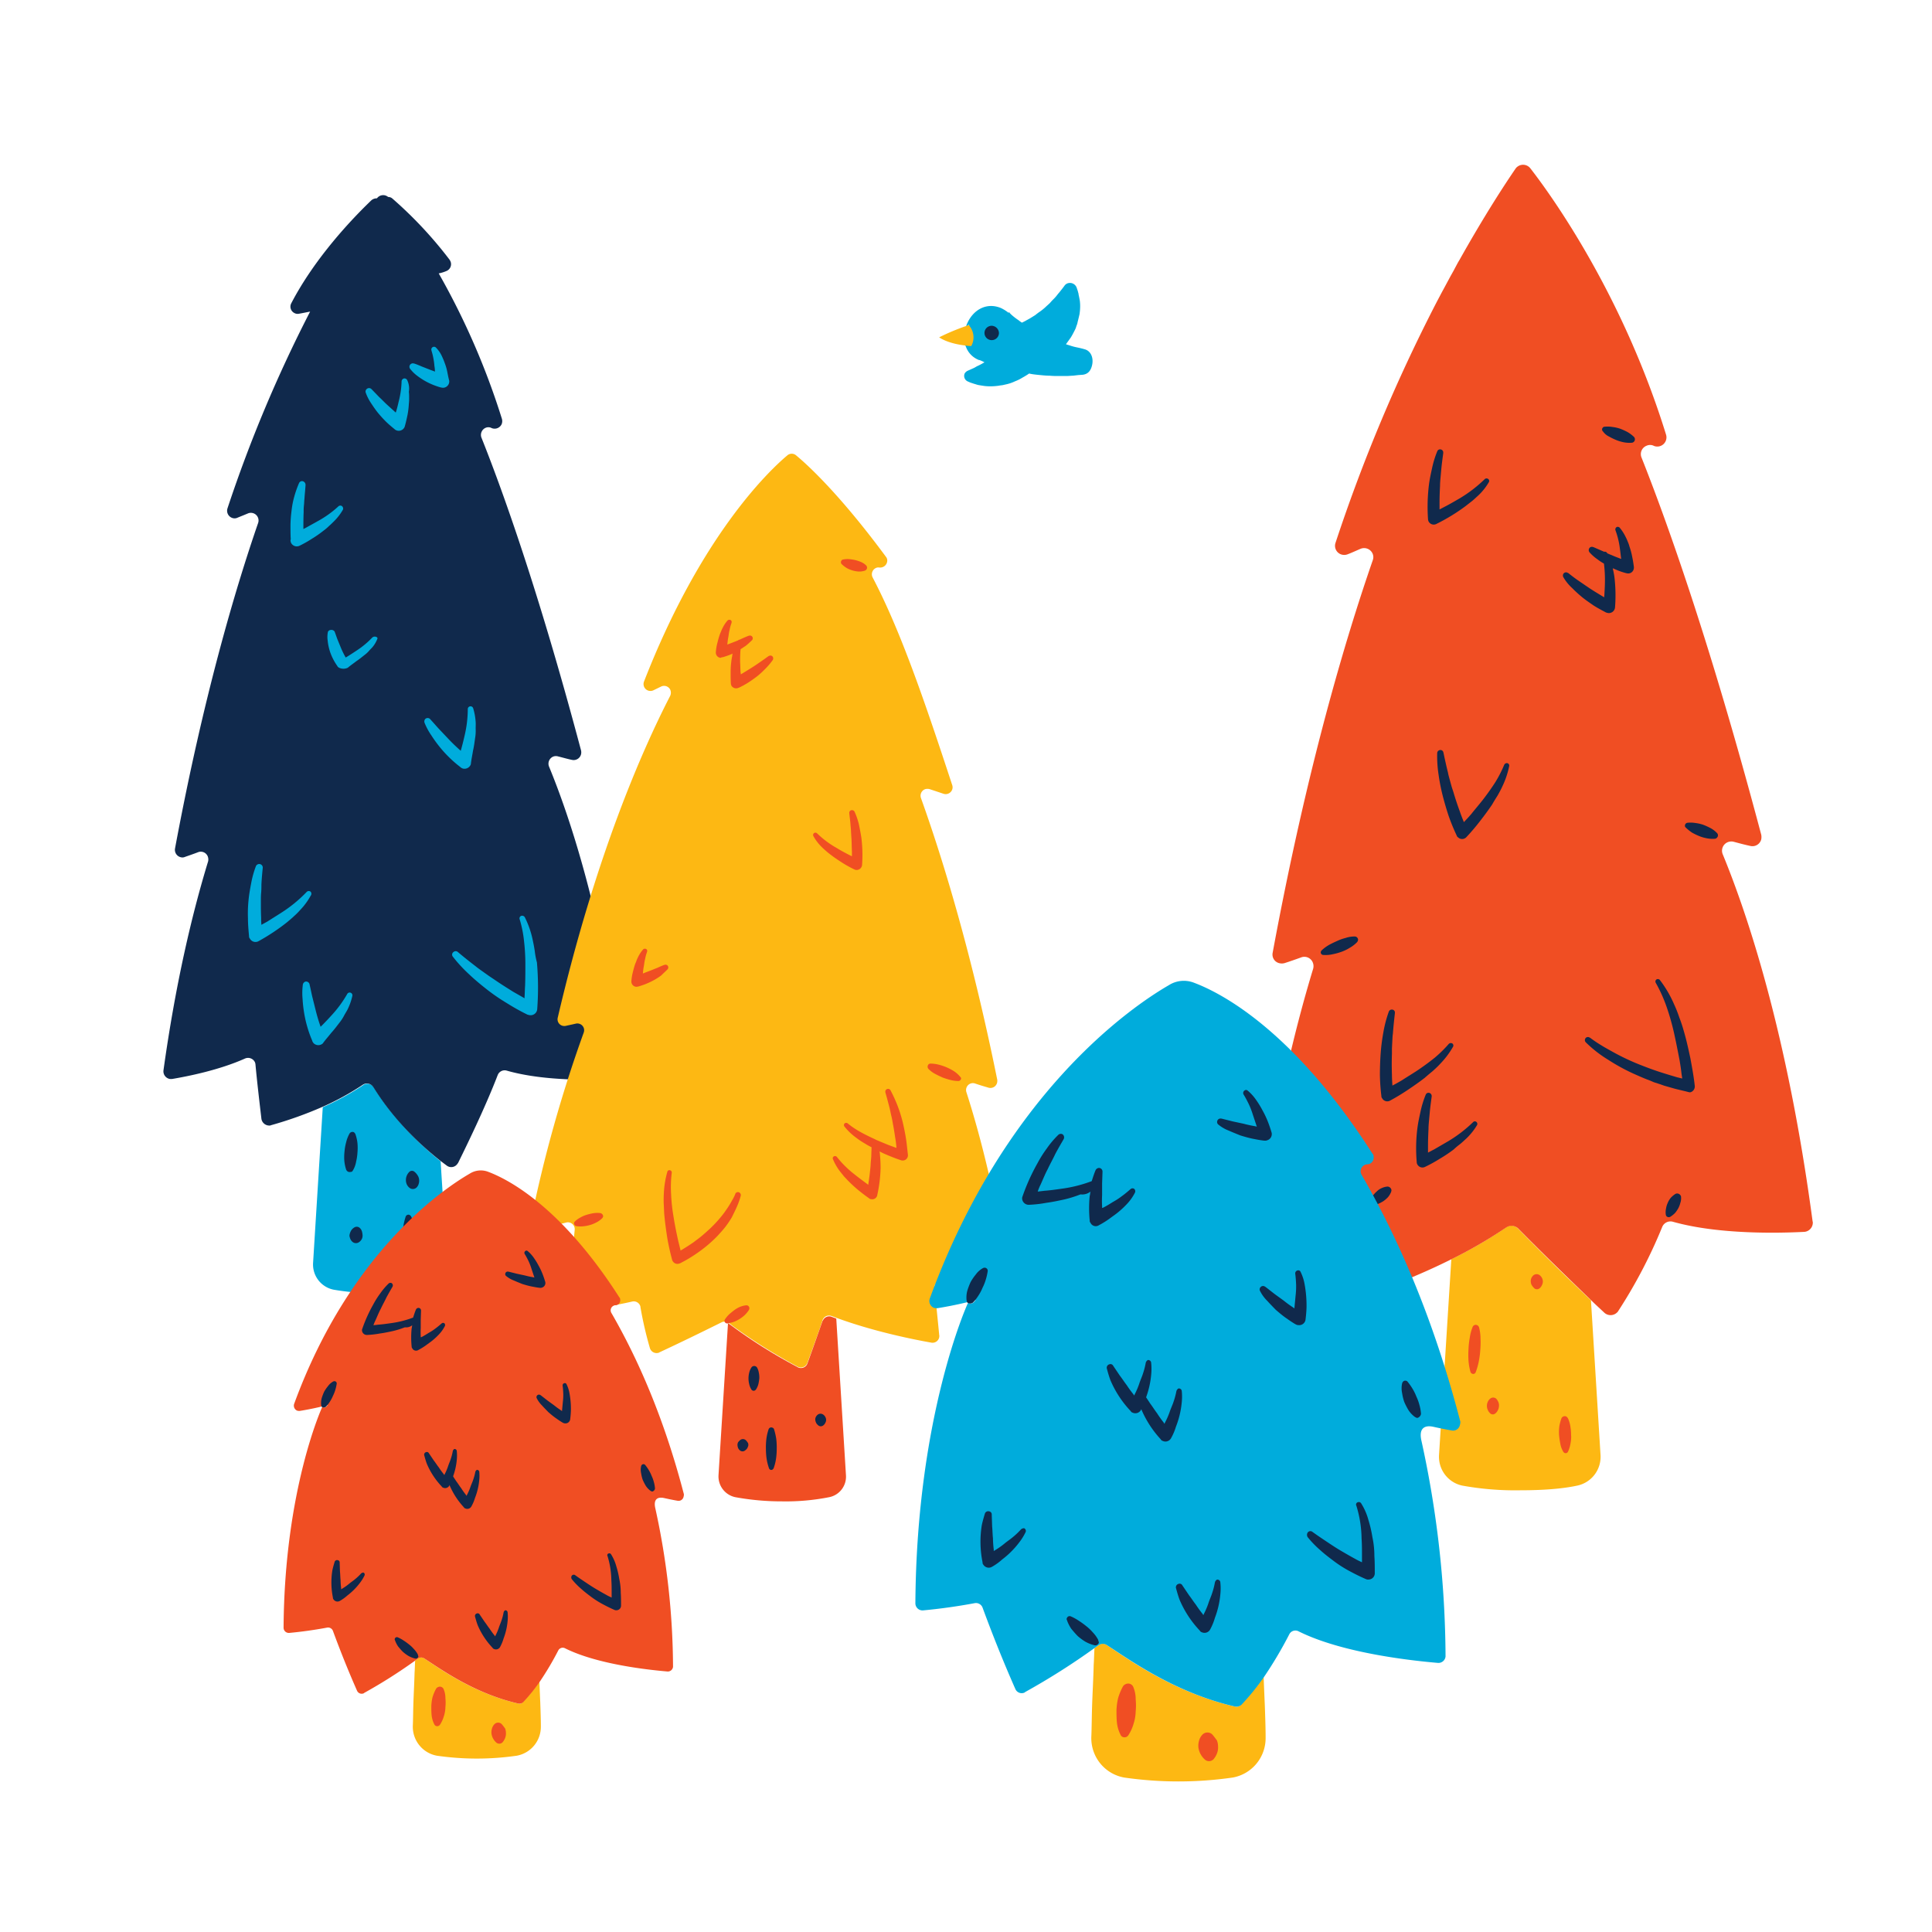 <?xml version="1.0" encoding="UTF-8"?><svg version="1.1" xmlns="http://www.w3.org/2000/svg" xmlns:xlink="http://www.w3.org/1999/xlink" viewBox="0 0 792 792" width="792" height="792" x="0px" y="0px">
                <g transform="translate(516.342 67.548) scale(1.006 1.009) rotate(0 112.763 269.306)"><g clip-path="url(#clipPath_Ybd_T2sCwJ1fVZ8yrgeo_)"><defs>
          <clipPath id="clipPath_Ybd_T2sCwJ1fVZ8yrgeo_">
            <rect x="0" y="0" width="225.457" height="538.533"/>
          </clipPath>
       </defs><title>pine_tree_3</title><g id="Layer_2Ybd_T2sCwJ1fVZ8yrgeo_" data-name="Layer 2"><g id="pine_tree_3Ybd_T2sCwJ1fVZ8yrgeo_"><path d="M138.94,524.133l-3.9-62.8c-10.6-10-20.5-19.7-29.8-29.2a3.663,3.663,0,0,0-4.8-.4,176.854,176.854,0,0,1-22.3,12.9l-5,79.5a11.95,11.95,0,0,0,9.5,12.5,120.643,120.643,0,0,0,23.4,1.9c10.9,0,18.3-.8,23.4-1.9A11.95,11.95,0,0,0,138.94,524.133Z" fill="#fdb813"/><path d="M225.34,429.133c-10.3-76.8-26.7-125-36.6-149a3.749,3.749,0,0,1,2-4.9,3.973,3.973,0,0,1,2.4-.2c2.6.7,4.9,1.3,6.8,1.7a3.7,3.7,0,0,0,4.5-2.7,5.437,5.437,0,0,0,0-1.8c-21.4-80.4-39.3-129.5-48.8-153.3a3.651,3.651,0,0,1,2.1-4.8,3.417,3.417,0,0,1,2.8,0l.2.1a3.736,3.736,0,0,0,4.9-4.6c-17.4-56.1-45.8-96-55.3-108.2a3.775,3.775,0,0,0-5.2-.7,3.044,3.044,0,0,0-.8.8c-4.2,6.1-12.5,18.7-22.8,37h0l-.3.5c-.6,1-1.1,2-1.7,3.1h0c-.6,1.2-1.4,2.5-2.2,4h0l-2.1,3.9c-1.1,2-2.2,4.1-3.1,5.8h0a670.539,670.539,0,0,0-41.2,97.8,3.7,3.7,0,0,0,2.4,4.7,3.9,3.9,0,0,0,2.6-.1c1.6-.6,3.3-1.4,5.2-2.2a3.791,3.791,0,0,1,4.9,1.9,3.61,3.61,0,0,1,.1,2.7c-11.1,31.9-27,85-40.8,159.5a3.6,3.6,0,0,0,3,4.3,4.084,4.084,0,0,0,1.9-.1c1.9-.6,4.2-1.4,6.7-2.3a3.7,3.7,0,0,1,4.8,2.2,3.944,3.944,0,0,1,.1,2.4c-7.9,25.9-16,59.9-21.8,102.6a3.712,3.712,0,0,0,3.2,4.2,4.052,4.052,0,0,0,1.1,0c7.7-1.3,23.1-4.3,35.8-10a3.783,3.783,0,0,1,4.9,1.8,2.663,2.663,0,0,1,.3,1.2c.8,8.5,1.8,17.2,2.8,26.1a3.635,3.635,0,0,0,4.1,3.2,2.92,2.92,0,0,0,.9-.2,264.3,264.3,0,0,0,25.1-10.9,189.949,189.949,0,0,0,22.3-12.9,3.915,3.915,0,0,1,4.8.4c9.3,9.4,19.3,19.1,29.8,29.2,1.7,1.7,3.5,3.3,5.3,5a3.774,3.774,0,0,0,5.3-.1,1.756,1.756,0,0,0,.4-.5,204.673,204.673,0,0,0,17.9-34.1,3.642,3.642,0,0,1,4.4-2.2c18.8,5.3,43.9,4.6,53.6,4.1a3.765,3.765,0,0,0,3.4-4A1.577,1.577,0,0,1,225.34,429.133Z" fill="#f04e23"/><path d="M68.64,143.933a2.92,2.92,0,0,0,.2.9,2.367,2.367,0,0,0,3.2,1.1,77.617,77.617,0,0,0,11.7-7.1l2.7-2.1c.9-.7,1.7-1.5,2.6-2.3a23.66,23.66,0,0,0,4.4-5.5.975.975,0,0,0-.5-1.4,1.063,1.063,0,0,0-1.2.2h0a55.15,55.15,0,0,1-10.2,7.8c-1.9,1.1-3.8,2.2-5.7,3.2-.8.4-1.7.9-2.5,1.3v-3c0-2.2.1-4.4.2-6.6,0-1.1.1-2.2.2-3.3l.3-3.3c.2-2.2.5-4.4.8-6.6v-.2a1.244,1.244,0,0,0-1.1-1.4,1.209,1.209,0,0,0-1.3.7,40,40,0,0,0-2.1,6.7c-.5,2.3-1,4.5-1.3,6.8a73.891,73.891,0,0,0-.4,14.1Z" fill="#10294c"/><path d="M81.64,397.933c.9-.7,1.7-1.5,2.6-2.3a25.946,25.946,0,0,0,4.4-5.5,1.05,1.05,0,0,0-.5-1.4.913.913,0,0,0-1.1.2h0a55.15,55.15,0,0,1-10.2,7.8l-5.7,3.3c-.8.4-1.7.9-2.5,1.3v-3c0-2.2.1-4.4.2-6.6,0-1.1.1-2.2.2-3.3l.3-3.3c.2-2.2.5-4.4.8-6.6v-.1a1.322,1.322,0,0,0-1.2-1.4,1.213,1.213,0,0,0-1.2.7,40,40,0,0,0-2.1,6.7c-.5,2.3-1,4.5-1.3,6.8a64.636,64.636,0,0,0-.3,13.9v.1a1.884,1.884,0,0,0,.2.8,2.367,2.367,0,0,0,3.2,1.1,57.589,57.589,0,0,0,6-3.3,56.453,56.453,0,0,0,5.7-3.8A27.613,27.613,0,0,1,81.64,397.933Z" fill="#10294c"/><path d="M70.54,368.233c1.1-1,2.1-1.9,3.1-3a34.7,34.7,0,0,0,5.2-6.9,1.012,1.012,0,0,0-.4-1.4,1.227,1.227,0,0,0-1.3.2h0a50.247,50.247,0,0,1-5.7,5.6c-2.1,1.7-4.3,3.3-6.5,4.8s-4.6,2.9-6.9,4.4c-1.2.7-2.4,1.4-3.6,2l-.3.2c-.1-1.5-.2-3.1-.2-4.6-.1-2.8-.1-5.5,0-8.3v-2.1l.1-2.1c.1-1.4.1-2.8.3-4.1.2-2.8.5-5.5.8-8.2v-.1a1.194,1.194,0,0,0-1.1-1.4,1.3,1.3,0,0,0-1.4.9,49.471,49.471,0,0,0-2.2,8.4,80.815,80.815,0,0,0-1.1,8.6c-.2,2.9-.3,5.8-.3,8.6a80.951,80.951,0,0,0,.6,8.6v.1a1.135,1.135,0,0,0,.3.8,2.356,2.356,0,0,0,3.2,1c2.6-1.4,4.9-2.8,7.3-4.4s4.7-3.2,6.9-4.9C68.34,370.033,69.44,369.133,70.54,368.233Z" fill="#10294c"/><path d="M96.966,256.315c.728-1.3,1.393-2.466,2-3.825a34.733,34.733,0,0,0,2.757-8.189,1.013,1.013,0,0,0-.822-1.2,1.226,1.226,0,0,0-1.17.6h0a50.238,50.238,0,0,1-3.642,7.113c-1.456,2.276-3.038,4.488-4.653,6.606s-3.449,4.2-5.158,6.353c-.918,1.043-1.836,2.085-2.785,3.033l-.222.285c-.568-1.392-1.168-2.879-1.641-4.3-.979-2.625-1.831-5.187-2.62-7.876l-.662-1.992-.568-2.025c-.347-1.36-.789-2.688-1.01-3.985-.693-2.72-1.261-5.376-1.828-8.033l-.032-.095a1.194,1.194,0,0,0-1.486-.981,1.3,1.3,0,0,0-1.044,1.3,49.477,49.477,0,0,0,.563,8.665,80.905,80.905,0,0,0,1.671,8.507c.725,2.815,1.546,5.6,2.429,8.255a80.834,80.834,0,0,0,3.284,7.971l.031.095a1.141,1.141,0,0,0,.537.665,2.358,2.358,0,0,0,3.353-.061c2.025-2.149,3.765-4.2,5.538-6.479s3.45-4.52,5-6.827C95.447,258.717,96.206,257.516,96.966,256.315Z" fill="#10294c"/><path d="M127.44,172.033a51.36,51.36,0,0,0,4.2,3.8c1.5,1.2,3,2.2,4.6,3.3,1.6,1,3.3,1.9,5,2.8h.1a2.92,2.92,0,0,0,.9.2,2.506,2.506,0,0,0,2.6-2.2h0a62.852,62.852,0,0,0-.1-11.2,26.956,26.956,0,0,0-.4-2.8c-.1-.7-.3-1.3-.4-2,.5.2.9.4,1.4.6a28.277,28.277,0,0,0,4.1,1.4h.1a2.293,2.293,0,0,0,2.9-1.6,2.769,2.769,0,0,0,.1-.9c-.2-1.5-.4-2.8-.7-4.2a27.457,27.457,0,0,0-1.1-4.1,11.764,11.764,0,0,0-.7-2,17.6,17.6,0,0,0-.9-2,18.051,18.051,0,0,0-2.4-3.7,1.128,1.128,0,0,0-1.1-.3,1.114,1.114,0,0,0-.6,1.4h0a32.794,32.794,0,0,1,1.8,7.5c.2,1.3.3,2.6.5,3.9v.2c-1.3-.5-2.7-1-4-1.6-.6-.2-1.2-.5-1.7-.7v-.1a1.083,1.083,0,0,0-1.2-.5h0l-.7-.3-3.7-1.6h-.1a1.248,1.248,0,0,0-1.7.7,1.4,1.4,0,0,0,.2,1.4,18.068,18.068,0,0,0,3.3,2.9,23.263,23.263,0,0,0,2.6,1.7,53.223,53.223,0,0,1,.4,6.9c0,1.7-.1,3.5-.2,5.3,0,.5-.1,1-.1,1.5-2-1.2-4-2.4-6-3.7-.7-.5-1.5-1-2.2-1.5s-1.5-1-2.2-1.5c-1.5-1-2.9-2.1-4.3-3.2h-.1a1.28,1.28,0,0,0-1.8.3,1.36,1.36,0,0,0,0,1.5A18.779,18.779,0,0,0,127.44,172.033Z" fill="#10294c"/><path d="M177.34,374.233c-.4-3.8-1.1-7.5-1.8-11.3-.8-3.7-1.6-7.4-2.7-11.1q-.75-2.7-1.8-5.4a48.671,48.671,0,0,0-2.1-5.3,46.712,46.712,0,0,0-5.8-9.9,1.091,1.091,0,0,0-1.3-.3,1.012,1.012,0,0,0-.4,1.4h0a59.928,59.928,0,0,1,4.5,10,98.238,98.238,0,0,1,3,10.6c.8,3.6,1.5,7.2,2.2,10.8.3,1.8.6,3.6.8,5.5.1.7.2,1.3.3,2l-2.1-.5-2.7-.8-1.3-.4-1.3-.4c-3.6-1.1-7.1-2.4-10.6-3.8a93.309,93.309,0,0,1-10.1-4.8c-1.6-.9-3.3-1.8-4.9-2.8a52.7,52.7,0,0,1-4.6-3.1h-.1a1.214,1.214,0,0,0-1.6.1,1.268,1.268,0,0,0,0,1.8h0a50.241,50.241,0,0,0,9.3,7.2,78.819,78.819,0,0,0,10.3,5.6c1.8.8,3.6,1.6,5.4,2.3.9.3,1.8.7,2.7,1.1l2.8.9,1.4.5,1.4.4,2.8.8c1.9.5,3.8.9,5.7,1.4a2.2,2.2,0,0,0,.8.1,2.433,2.433,0,0,0,1.8-2.6Z" fill="#10294c"/><path d="M89.44,472.333a1.419,1.419,0,0,0-.8-.9,1.356,1.356,0,0,0-1.8.7h0a18.774,18.774,0,0,0-1.2,4.5,34.077,34.077,0,0,0-.5,4.6,35.3,35.3,0,0,0,0,4.6,23.3,23.3,0,0,0,.8,4.6,1.226,1.226,0,0,0,1.4.8,1.057,1.057,0,0,0,.7-.6,25.424,25.424,0,0,0,1.3-4.5,33.991,33.991,0,0,0,.6-4.6,35.329,35.329,0,0,0,.1-4.6A18.158,18.158,0,0,0,89.44,472.333Z" fill="#f04e23"/><path d="M122.54,519.533a9.333,9.333,0,0,0,1.2,3.3,1.205,1.205,0,0,0,.5.5,1.068,1.068,0,0,0,1.5-.6,13.307,13.307,0,0,0,1-3.4,12.716,12.716,0,0,0,.2-3.4,19.529,19.529,0,0,0-.3-3.4,11.543,11.543,0,0,0-1-3.3,2.336,2.336,0,0,0-.7-.7,1.506,1.506,0,0,0-1.9.7,18.873,18.873,0,0,0-.9,3.4,19.329,19.329,0,0,0-.1,3.4A32.711,32.711,0,0,0,122.54,519.533Z" fill="#f04e23"/><path d="M96.54,501.433a1.871,1.871,0,0,0-2.6-.1,3.316,3.316,0,0,0-1,1.4,3.9,3.9,0,0,0,0,3,3.956,3.956,0,0,0,1,1.5,1.547,1.547,0,0,0,2.1.1,3.6,3.6,0,0,0,1.1-1.4,3.708,3.708,0,0,0,.4-1.4,3.812,3.812,0,0,0-.1-1.5A5.071,5.071,0,0,0,96.54,501.433Z" fill="#f04e23"/><path d="M110.94,455.233a6.885,6.885,0,0,0,1.1,1.3,1.662,1.662,0,0,0,2.1-.1,3.587,3.587,0,0,0,1-1.4,3.079,3.079,0,0,0,.3-1.3,3.317,3.317,0,0,0-1.3-2.6,2.107,2.107,0,0,0-2.6.1,3.39,3.39,0,0,0-.9,1.4,2.879,2.879,0,0,0-.1,1.3A2.836,2.836,0,0,0,110.94,455.233Z" fill="#f04e23"/><path d="M171.74,419.233a.764.764,0,0,0-.2-.5,1.58,1.58,0,0,0-2.1-.6h0a9.5,9.5,0,0,0-1.9,1.6,8.175,8.175,0,0,0-1.2,2,8.78,8.78,0,0,0-.7,2.3,7.017,7.017,0,0,0-.1,2.5c0,.1.1.3.1.4a1.282,1.282,0,0,0,1.7.5h0a10.04,10.04,0,0,0,2-1.6,12.735,12.735,0,0,0,1.3-1.9,9.037,9.037,0,0,0,.8-2.1,5.82,5.82,0,0,0,.3-2.6Z" fill="#10294c"/><path d="M52.24,415.133a6.529,6.529,0,0,0-2.4.6,6.251,6.251,0,0,0-2,1.3,12.878,12.878,0,0,0-1.6,1.7,9.409,9.409,0,0,0-1.2,2.2c0,.1-.1.3-.1.4a1.24,1.24,0,0,0,1.3,1.2h0a6.436,6.436,0,0,0,2.4-.5,12.81,12.81,0,0,0,2-1.1,12.165,12.165,0,0,0,1.7-1.5,7.994,7.994,0,0,0,1.3-2.2v-.1a1.268,1.268,0,0,0,.1-.6A1.7,1.7,0,0,0,52.24,415.133Z" fill="#10294c"/><path d="M183.64,269.433a25.5,25.5,0,0,0-2.9-1.3,15.545,15.545,0,0,0-3.1-.7,12.173,12.173,0,0,0-3.3-.1,1.2,1.2,0,0,0-1,1.3.713.713,0,0,0,.3.6,17.086,17.086,0,0,0,2.6,2.1,25.909,25.909,0,0,0,2.9,1.4,15.831,15.831,0,0,0,3.1.9,12.223,12.223,0,0,0,3.3.2,1.234,1.234,0,0,0,.8-.4,1.335,1.335,0,0,0,0-2h0A10.518,10.518,0,0,0,183.64,269.433Z" fill="#10294c"/><path d="M38.74,313.533h0a11.476,11.476,0,0,0-3.7.6,19.571,19.571,0,0,0-3.4,1.2c-1.1.5-2.2,1-3.3,1.6a16.554,16.554,0,0,0-3,2.2h0a1.612,1.612,0,0,0-.4.7,1.055,1.055,0,0,0,1,1.2h0a12.862,12.862,0,0,0,3.9-.3,24.181,24.181,0,0,0,3.6-1,16.822,16.822,0,0,0,3.3-1.6,13.307,13.307,0,0,0,3-2.3,1.777,1.777,0,0,0,.4-1A1.347,1.347,0,0,0,38.74,313.533Z" fill="#10294c"/><path d="M142.44,110.433a25.909,25.909,0,0,0,2.9,1.4,17.1,17.1,0,0,0,3,.9,12.223,12.223,0,0,0,3.3.2,1.367,1.367,0,0,0,1.3-1.5,1.268,1.268,0,0,0-.4-.9,13.5,13.5,0,0,0-2.7-2,25.5,25.5,0,0,0-2.9-1.3,15.545,15.545,0,0,0-3.1-.7,12.173,12.173,0,0,0-3.3-.1.713.713,0,0,0-.6.3,1.041,1.041,0,0,0,0,1.6A6.41,6.41,0,0,0,142.44,110.433Z" fill="#10294c"/></g></g></g></g><g transform="translate(66.988 80) scale(1.103 1.103) rotate(0 85.549 204.044)"><g clip-path="url(#clipPath_bAWzxZ0rOsvb-kf8ZpLzs)"><defs>
          <clipPath id="clipPath_bAWzxZ0rOsvb-kf8ZpLzs">
            <rect x="0" y="0" width="171.023" height="408.097"/>
          </clipPath>
       </defs><title>pine_tree_1</title><g id="Layer_2bAWzxZ0rOsvb-kf8ZpLzs" data-name="Layer 2"><g id="pine_tree_1bAWzxZ0rOsvb-kf8ZpLzs"><path d="M78.224,331.582a2.879,2.879,0,0,0-3.9-.9.1.1,0,0,0-.1.1,99.522,99.522,0,0,1-15,8.2l-3.6,57.9a9.536,9.536,0,0,0,7.6,9.9,91.039,91.039,0,0,0,17.3,1.3,91.06,91.06,0,0,0,17.3-1.3,9.356,9.356,0,0,0,7.6-9.9l-2.4-37.8C94.824,352.382,85.424,343.282,78.224,331.582Z" fill="#00acdc"/><path d="M171.023,325.282c-7.8-58.2-20.2-94.7-27.7-112.9a2.87,2.87,0,0,1,1.5-3.7,2.787,2.787,0,0,1,1.8-.1c2,.5,3.7,1,5.2,1.3a2.835,2.835,0,0,0,3.4-2.1,3.272,3.272,0,0,0,0-1.4c-16.2-60.9-29.8-98.2-37-116.2a2.871,2.871,0,0,1,1.5-3.7,2.56,2.56,0,0,1,2.1,0l.2.1a2.871,2.871,0,0,0,3.7-1.5,3.1,3.1,0,0,0,.1-1.9,275.952,275.952,0,0,0-23.5-54.1,13.969,13.969,0,0,0,2.9-.9,2.731,2.731,0,0,0,1.5-3.5l-.3-.6a153.116,153.116,0,0,0-21.3-22.8,2.271,2.271,0,0,0-1.6-.6,2.842,2.842,0,0,0-4,.3l-.2.2h0a3.057,3.057,0,0,0-2,.7c-6.9,6.6-20.9,21.2-29.8,38.3a2.654,2.654,0,0,0,1.1,3.6,2.492,2.492,0,0,0,1.7.3c1.2-.2,2.6-.5,4.2-.8a508.974,508.974,0,0,0-30.7,73.1,2.834,2.834,0,0,0,1.8,3.6,2.51,2.51,0,0,0,1.9-.1c1.2-.5,2.5-1,3.9-1.6a2.849,2.849,0,0,1,3.8,3.5c-8.4,24.3-20.4,64.6-30.9,121a2.829,2.829,0,0,0,2.2,3.3,2.2,2.2,0,0,0,1.4-.1c1.4-.5,3.2-1.1,5-1.8a2.782,2.782,0,0,1,3.6,1.7,3.219,3.219,0,0,1,.1,1.7c-6,19.6-12.1,45.4-16.6,77.7a2.893,2.893,0,0,0,2.4,3.2h.8c5.9-1,17.5-3.3,27.1-7.6a2.826,2.826,0,0,1,3.7,1.4,2.92,2.92,0,0,1,.2.9c.6,6.5,1.4,13.2,2.2,20.1a2.951,2.951,0,0,0,3.1,2.5.6.6,0,0,0,.4-.1,144.636,144.636,0,0,0,19.1-6.8,99.425,99.425,0,0,0,15-8.2,2.76,2.76,0,0,1,3.9.7.1.1,0,0,0,.1.1c7.2,11.7,16.6,20.8,24.9,27.4l2.4,1.8a2.754,2.754,0,0,0,3.9-.6c.1-.1.2-.3.3-.4,3-6.1,10-20.4,14.7-32.6a2.771,2.771,0,0,1,3.4-1.7c14.3,4.1,33.3,3.5,40.6,3a2.742,2.742,0,0,0,2.6-3C171.023,325.382,171.023,325.382,171.023,325.282Z" fill="#10294c"/><path d="M47.224,128.282a2.92,2.92,0,0,0,.2.9,2.367,2.367,0,0,0,3.2,1.1,41.716,41.716,0,0,0,4.6-2.6,41.458,41.458,0,0,0,4.3-3,16.319,16.319,0,0,0,2-1.7c.7-.6,1.3-1.2,1.9-1.8a19.682,19.682,0,0,0,3.3-4.3,1.151,1.151,0,0,0-.5-1.4,1.073,1.073,0,0,0-1.1.1h0a38.474,38.474,0,0,1-7.8,5.6c-1.4.8-2.9,1.6-4.3,2.4l-1,.5c0-2.1,0-4.2.1-6.3a20.9,20.9,0,0,1,.1-2.5c.1-.8.1-1.7.2-2.5.1-1.6.3-3.4.4-5v-.1a1.4,1.4,0,0,0-1.2-1.4,1.213,1.213,0,0,0-1.2.7,38.248,38.248,0,0,0-1.8,5.1,31.78,31.78,0,0,0-1,5.2,47.254,47.254,0,0,0-.4,5.3c0,1.8,0,3.6.1,5.3Z" fill="#00acdc"/><path d="M62.424,311.282c1.2-1.3,2.2-2.7,3.3-4.1a16.443,16.443,0,0,0,1.4-2.2c.4-.8.9-1.5,1.3-2.3a22.053,22.053,0,0,0,1.8-5.1,1.024,1.024,0,0,0-1.9-.7h0a43.317,43.317,0,0,1-5.7,7.8c-1.1,1.2-2.2,2.4-3.4,3.6l-.8.8q-1.05-3-1.8-6l-.6-2.4-.6-2.4c-.4-1.6-.7-3.3-1.1-4.9v-.1a1.326,1.326,0,0,0-1.5-1,1.409,1.409,0,0,0-1,1.1,24.387,24.387,0,0,0-.1,5.4,47.756,47.756,0,0,0,.6,5.3,43.713,43.713,0,0,0,1.2,5.2,42.434,42.434,0,0,0,1.8,5v.1a3.508,3.508,0,0,0,.5.8,2.478,2.478,0,0,0,3.4.1h0C60.224,313.882,61.324,312.682,62.424,311.282Z" fill="#00acdc"/><path d="M71.739,173.181c1.2-.792,2.2-1.646,3.3-2.5a11,11,0,0,0,1.4-1.341c.4-.488.9-.914,1.3-1.4a10.65,10.65,0,0,0,1.8-3.109c.1-.244-.1-.549-.5-.671a1.4,1.4,0,0,0-1.4.244h0a32.13,32.13,0,0,1-5.691,4.755c-1.1.732-2.2,1.463-3.395,2.2l-.8.487a30.857,30.857,0,0,1-1.8-3.657l-.6-1.463-.6-1.463c-.4-.976-.7-2.012-1.1-2.987v-.061a1.463,1.463,0,0,0-1.5-.61,1.2,1.2,0,0,0-1,.671,9.118,9.118,0,0,0-.1,3.292,18.776,18.776,0,0,0,1.8,6.4,20.574,20.574,0,0,0,1.8,3.048v.061a2.3,2.3,0,0,0,.5.488,3.706,3.706,0,0,0,3.395.061h0C69.542,174.766,70.641,174.035,71.739,173.181Z" fill="#00acdc"/><path d="M115.068,206.457c.406-1.722.588-3.433.858-5.193a16.465,16.465,0,0,0,.137-2.6c-.045-.893.046-1.748,0-2.642a22.04,22.04,0,0,0-.94-5.326,1.023,1.023,0,0,0-2,.325h0A43.315,43.315,0,0,1,112,200.611c-.368,1.586-.736,3.172-1.191,4.807l-.3,1.09q-2.39-2.1-4.517-4.34l-1.7-1.8-1.7-1.795c-1.135-1.2-2.232-2.529-3.367-3.726l-.049-.087a1.326,1.326,0,0,0-1.8-.133,1.409,1.409,0,0,0-.33,1.449,24.346,24.346,0,0,0,2.568,4.752,47.828,47.828,0,0,0,3.128,4.32,43.625,43.625,0,0,0,3.6,3.938,42.476,42.476,0,0,0,4.026,3.469l.049.087a3.518,3.518,0,0,0,.829.451,2.478,2.478,0,0,0,3.01-1.585h0C114.43,209.8,114.8,208.217,115.068,206.457Z" fill="#00acdc"/><path d="M54.724,258.882a1.093,1.093,0,0,0-1.5.1h0a50.144,50.144,0,0,1-9.4,7.7c-1.7,1.1-3.5,2.2-5.2,3.3l-2.2,1.2a22.829,22.829,0,0,1-.1-2.6c-.1-2.1-.1-4.1-.1-6.2,0-1,0-2.1.1-3.1s.1-2.1.1-3.1c.1-2.1.3-4.2.5-6.2v-.1a1.323,1.323,0,0,0-1.3-1.3,1.39,1.39,0,0,0-1.2.7,35.823,35.823,0,0,0-1.8,6.4c-.4,2.1-.8,4.3-1,6.5a48.524,48.524,0,0,0-.2,6.6c0,2.2.2,4.4.4,6.6v.1a1.135,1.135,0,0,0,.3.8,2.356,2.356,0,0,0,3.2,1h0c2-1.1,3.8-2.2,5.6-3.4s3.6-2.5,5.2-3.8c.8-.7,1.7-1.4,2.4-2.1a24.964,24.964,0,0,0,2.3-2.3,24.971,24.971,0,0,0,3.9-5.3A1.183,1.183,0,0,0,54.724,258.882Z" fill="#00acdc"/><path d="M90.624,68.782a1.114,1.114,0,0,0-1.4-.6,1.272,1.272,0,0,0-.7.9h0a33.277,33.277,0,0,1-1.1,7.7c-.3,1.3-.6,2.6-1,3.8,0,.1,0,.1-.1.2-1.1-1-2.1-1.9-3.2-2.9-1-.9-1.9-1.9-2.9-2.8l-2.8-2.9-.1-.1a1.268,1.268,0,0,0-1.8,0,1.238,1.238,0,0,0-.3,1.4,17.9,17.9,0,0,0,2,3.9c.8,1.2,1.6,2.4,2.5,3.5s1.9,2.2,2.9,3.2,2.2,2,3.3,2.9l.1.1a2.373,2.373,0,0,0,3.3-.4,2.01,2.01,0,0,0,.4-.8c.4-1.4.7-2.8,1-4.2a30.064,30.064,0,0,0,.5-4.2,15.483,15.483,0,0,0,.1-2.2,16.2,16.2,0,0,0-.1-2.2A7.213,7.213,0,0,0,90.624,68.782Z" fill="#00acdc"/><path d="M138.023,280.982c-.2-1.4-.5-2.9-.8-4.3a34.1,34.1,0,0,0-2.9-8.3,1.15,1.15,0,0,0-1.4-.5.992.992,0,0,0-.5,1.3h0a43.607,43.607,0,0,1,1.6,8,75.5,75.5,0,0,1,.5,8.3c0,2.8,0,5.6-.1,8.3-.1,1.4-.1,2.8-.2,4.2v.5l-4.2-2.4c-2.4-1.5-4.8-3-7.1-4.6l-1.8-1.2-1.7-1.2c-1.1-.8-2.3-1.6-3.4-2.5-2.2-1.7-4.5-3.5-6.6-5.3h0a1.217,1.217,0,0,0-1.6,0,1.189,1.189,0,0,0-.2,1.8h0a52.531,52.531,0,0,0,6,6.5c2.1,2,4.4,3.9,6.7,5.7a72.452,72.452,0,0,0,7.3,5,83.507,83.507,0,0,0,7.7,4.3h.1a2.92,2.92,0,0,0,.9.2,2.443,2.443,0,0,0,2.6-2.2,108.309,108.309,0,0,0-.1-17.4A28.485,28.485,0,0,1,138.023,280.982Z" fill="#00acdc"/><path d="M105.524,65.782a19.164,19.164,0,0,0-.9-3.2,28.8,28.8,0,0,0-1.3-3.1,11.019,11.019,0,0,0-2-2.8,1.007,1.007,0,0,0-1.7,1h0v.1a22.912,22.912,0,0,1,.7,2.8,25.575,25.575,0,0,1,.4,2.9,14.917,14.917,0,0,1,.2,2.1c-.7-.3-1.4-.5-2.1-.8l-2.8-1.1c-.9-.4-1.9-.8-2.8-1.1h-.1a1.268,1.268,0,0,0-1.4,2,13.6,13.6,0,0,0,2.4,2.4,27.5,27.5,0,0,0,2.8,1.9,26.213,26.213,0,0,0,6.2,2.6h.1a2.769,2.769,0,0,0,.9.1,2.365,2.365,0,0,0,2.1-2.6C105.924,67.882,105.724,66.782,105.524,65.782Z" fill="#00acdc"/><path d="M93.324,384.282a18.349,18.349,0,0,0-1.2-4.6,1.575,1.575,0,0,0-.7-.7,1.081,1.081,0,0,0-1.4.7,23.553,23.553,0,0,0-1,4.6,34.4,34.4,0,0,0-.3,4.6,35.529,35.529,0,0,0,.3,4.6,25.25,25.25,0,0,0,1,4.6,1.262,1.262,0,0,0,1.7.8,1.222,1.222,0,0,0,.8-.9,23.409,23.409,0,0,0,.9-4.6,34.942,34.942,0,0,0,.1-4.6A17,17,0,0,0,93.324,384.282Z" fill="#10294c"/><path d="M70.424,362.482a9.333,9.333,0,0,0,1.2-3.3,18.568,18.568,0,0,0,.5-3.4,19.3,19.3,0,0,0,0-3.4,14.744,14.744,0,0,0-.8-3.5,2.678,2.678,0,0,0-.5-.6,1.281,1.281,0,0,0-1.6.4h0a12,12,0,0,0-1.3,3.3,19,19,0,0,0-.6,3.3,19.329,19.329,0,0,0-.1,3.4,14.535,14.535,0,0,0,.7,3.5,1.4,1.4,0,0,0,1.8.8c.3.1.5-.2.7-.5Z" fill="#10294c"/><path d="M91.324,363.082a4.23,4.23,0,0,0-1.2,3,4.013,4.013,0,0,0,.3,1.5,3.6,3.6,0,0,0,1.1,1.4,1.983,1.983,0,0,0,2.6-.2,3.147,3.147,0,0,0,.8-1.5,3.812,3.812,0,0,0,.1-1.5,3.36,3.36,0,0,0-.5-1.4,5.263,5.263,0,0,0-1.2-1.4A1.418,1.418,0,0,0,91.324,363.082Z" fill="#10294c"/><path d="M73.024,383.882a1.664,1.664,0,0,0-2.1-.2,3.447,3.447,0,0,0-1.2,1.2,5.023,5.023,0,0,0-.5,1.3,1.95,1.95,0,0,0,.1,1.3,2.851,2.851,0,0,0,.8,1.4,1.982,1.982,0,0,0,2.5.3,3.179,3.179,0,0,0,1.1-1.2,2.768,2.768,0,0,0,.3-1.3,6.753,6.753,0,0,0-.2-1.4A2.851,2.851,0,0,0,73.024,383.882Z" fill="#10294c"/></g></g></g></g><g transform="translate(217.538 186) scale(0.904 0.905) rotate(0 108.529 237.293)"><g clip-path="url(#clipPath_IqywVO1Fm5Odcw9vM23fi)"><defs>
          <clipPath id="clipPath_IqywVO1Fm5Odcw9vM23fi">
            <rect x="0" y="0" width="216.982" height="474.561"/>
          </clipPath>
       </defs><title>pine_tree_2</title><g id="Layer_2IqywVO1Fm5Odcw9vM23fi" data-name="Layer 2"><g id="pine_tree_2IqywVO1Fm5Odcw9vM23fi"><path d="M216.882,373.65c-5.7-36.1-12.6-63.7-19.3-84.5a3.146,3.146,0,0,1,2-3.9,3.083,3.083,0,0,1,1.9,0c2.3.8,4.4,1.4,6.1,1.9a3.121,3.121,0,0,0,3.9-2.1,3.812,3.812,0,0,0,.1-1.5c-11.4-56.3-24.3-98.9-34.6-127.6a3.158,3.158,0,0,1,1.9-4,3.75,3.75,0,0,1,2.1,0l6.3,2.1a3.146,3.146,0,0,0,3.9-2,3.083,3.083,0,0,0,0-1.9c-12.6-38.3-23.4-69.9-36.1-94.1a3.131,3.131,0,0,1,1.3-4.2,2.492,2.492,0,0,1,1.7-.3h.2a3.2,3.2,0,0,0,3.4-2.8,2.635,2.635,0,0,0-.6-2.1c-20.9-28.3-35.6-41.7-40.7-45.9a3.041,3.041,0,0,0-4,0c-8.1,6.8-39.1,36-65,102.5a3.129,3.129,0,0,0,4.3,3.9l3.5-1.7a3.112,3.112,0,0,1,4.1,1.4,3.417,3.417,0,0,1,0,2.8c-12.6,24.4-33.9,72.6-51,145.8a3.025,3.025,0,0,0,2.3,3.7,3.3,3.3,0,0,0,1.4,0c1.3-.3,2.8-.6,4.5-1a3.1,3.1,0,0,1,3.7,2.3,3.219,3.219,0,0,1-.1,1.7,605.069,605.069,0,0,0-24,85.4,3.088,3.088,0,0,0,2.4,3.7,2.854,2.854,0,0,0,1.3,0c3-.7,7.3-1.7,12.3-3a3.111,3.111,0,0,1,3.8,2.2,3.4,3.4,0,0,1,.1,1c-1,10.4-1.8,21.4-2.5,33.1a3.123,3.123,0,0,0,2.9,3.3h.4a164.844,164.844,0,0,0,25.2-3.8,3.126,3.126,0,0,1,3.8,2.3v.2a167.224,167.224,0,0,0,4.3,18.6,3.158,3.158,0,0,0,3.9,2.1.758.758,0,0,0,.4-.2c9.9-4.6,19.3-9.2,28.4-13.7a3.178,3.178,0,0,1,1.4-.2s.1-.6,1.5.3h-.3c.2.1.3.2.5.3l1.3,1,.1.1h0a248.22,248.22,0,0,0,29.8,18.7,3.131,3.131,0,0,0,4.2-1.3c.1-.1.1-.3.2-.4,2.4-6.6,4.8-13,6.9-19.4a3.05,3.05,0,0,1,3.9-1.9h.1c.7.3,1.4.5,2.1.8,17.1,6.3,35.3,9.9,43.2,11.3a3.081,3.081,0,0,0,3.6-2.5c0-.3.1-.6,0-.8-.7-7.2-1.4-14.3-2.2-21.2a3.05,3.05,0,0,1,2.7-3.4h.9a155.067,155.067,0,0,0,27.2,2.1,3.116,3.116,0,0,0,3.1-3.1C216.982,373.95,216.882,373.85,216.882,373.65Z" fill="#fdb813"/><path d="M132.382,392.75c-2.2,6.3-4.5,12.8-6.9,19.4a3.107,3.107,0,0,1-4,1.8.758.758,0,0,1-.4-.2,232.545,232.545,0,0,1-31.1-19.6,2.186,2.186,0,0,0-.5-.3,12.213,12.213,0,0,0,2.6-.6,15.059,15.059,0,0,0,5-3.1,13.655,13.655,0,0,0,1.9-2.3h0a1.884,1.884,0,0,0,.2-.8,1.316,1.316,0,0,0-1.5-1.3h0a10.239,10.239,0,0,0-3,.8,12.75,12.75,0,0,0-2.5,1.5c-.8.6-1.5,1.2-2.2,1.8a13.655,13.655,0,0,0-1.9,2.3h0a1.421,1.421,0,0,0-.2.6,1.216,1.216,0,0,0,1.2,1.2h.4l-4.3,68.8a9.608,9.608,0,0,0,7.6,9.9,117.164,117.164,0,0,0,21.3,1.9,101.109,101.109,0,0,0,21.3-1.9,9.466,9.466,0,0,0,7.6-9.9l-4.4-71c-.7-.3-1.4-.5-2.1-.8a3.107,3.107,0,0,0-4,1.8Z" fill="#f04e23"/><path d="M131.882,178.05c.7.7,1.5,1.4,2.3,2.1s1.6,1.3,2.4,1.9c1.6,1.2,3.3,2.3,5,3.4a54.49,54.49,0,0,0,5.3,2.9,2.353,2.353,0,0,0,.8.2,2.506,2.506,0,0,0,2.6-2.2h0a63.244,63.244,0,0,0-.3-12.3c-.3-2-.7-4-1.1-6a31.558,31.558,0,0,0-2-5.9,1.32,1.32,0,0,0-1.7-.6,1.213,1.213,0,0,0-.7,1.2v.1c.2,1.9.5,3.9.6,5.8a28.252,28.252,0,0,1,.2,2.9c.1,1,.1,1.9.2,2.9.1,1.9.1,3.9.2,5.8v2.1l-1.8-.9c-1.7-.9-3.4-1.8-5-2.8a42.151,42.151,0,0,1-9-6.7h0a1.087,1.087,0,0,0-1.5,0,1.063,1.063,0,0,0-.2,1.2A21.782,21.782,0,0,0,131.882,178.05Z" fill="#f04e23"/><path d="M170.182,310.15q-.6-3.75-1.5-7.5a61.816,61.816,0,0,0-2.3-7.3,62.862,62.862,0,0,0-3.2-7,1.26,1.26,0,0,0-2.3,1v.1c.7,2.3,1.3,4.7,1.9,7,.3,1.2.5,2.4.8,3.6s.5,2.4.7,3.6c.5,2.4.8,4.8,1.2,7.2.2,1.2.3,2.4.4,3.6l-3.3-1.2c-2-.8-3.9-1.6-5.8-2.4l-.6-.3-.2-.1c-4.3-2-8.6-4.1-12.2-7.1h0a1.093,1.093,0,0,0-1.5.1,1.051,1.051,0,0,0,0,1.3,27,27,0,0,0,5.5,5.2,28.24,28.24,0,0,0,3.1,2.1c1,.6,2.1,1.3,3.3,1.9l.4.2c0,1.1-.1,2.2-.1,3.3a28.252,28.252,0,0,1-.2,2.9c-.1,1-.1,1.9-.2,2.9-.2,1.9-.4,3.8-.7,5.8l-.3,2.1-1.6-1.2c-1.5-1.1-3.1-2.3-4.6-3.5a46.033,46.033,0,0,1-8-7.9h0a1.084,1.084,0,0,0-1.5-.2.954.954,0,0,0-.3,1.2,24.335,24.335,0,0,0,3.1,5.4c.6.8,1.3,1.6,1.9,2.4.7.7,1.4,1.5,2.1,2.2a59.248,59.248,0,0,0,4.5,4.1c1.6,1.3,3.2,2.5,4.9,3.7a1.135,1.135,0,0,0,.8.3,2.311,2.311,0,0,0,2.8-1.8v-.1a62.619,62.619,0,0,0,1.5-12.2,60.779,60.779,0,0,0-.3-6.1,5.9,5.9,0,0,0-.2-1.4c.9.4,1.8.9,2.8,1.3,2.3,1,4.6,1.9,7,2.7a2.769,2.769,0,0,0,.9.1,2.351,2.351,0,0,0,2.2-2.5h0v-.1C170.782,315.15,170.582,312.65,170.182,310.15Z" fill="#f04e23"/><path d="M93.482,341.15a30.9,30.9,0,0,0,1.8-5.1,1.411,1.411,0,0,0-.8-1.5,1.329,1.329,0,0,0-1.7.7v.1a19.987,19.987,0,0,1-1,2.1l-1.2,2.1c-.8,1.4-1.8,2.8-2.7,4.1a56.5,56.5,0,0,1-6.5,7.3c-1.2,1.1-2.4,2.2-3.7,3.3-1.2,1-2.6,2-3.9,3-1.9,1.3-3.8,2.5-5.8,3.7-.1-.6-.3-1.2-.4-1.7-.4-1.6-.8-3.2-1.1-4.7q-1.05-4.8-1.8-9.6a78.127,78.127,0,0,1-1-9.6,51.387,51.387,0,0,1,.3-9.6h0a1.033,1.033,0,0,0-.9-1.2.921.921,0,0,0-1.1.7,42.586,42.586,0,0,0-1.6,10.1,43.388,43.388,0,0,0,0,5.1c.1,1.7.1,3.4.3,5,.3,3.3.8,6.7,1.3,10,.6,3.3,1.3,6.5,2.2,9.8a.52.52,0,0,0,.2.4,2.455,2.455,0,0,0,3.2,1.1h.1a63.709,63.709,0,0,0,9-5.5,59.217,59.217,0,0,0,8-6.9c1.2-1.3,2.4-2.6,3.5-4a42.7,42.7,0,0,0,3-4.4C91.982,344.35,92.782,342.75,93.482,341.15Z" fill="#f04e23"/><path d="M87.082,92.15h.1a32.934,32.934,0,0,0,4.4-1.6,5.019,5.019,0,0,0-.2,1.2,20.024,20.024,0,0,0-.4,2.4,40.279,40.279,0,0,0-.3,4.9c0,1.7,0,3.3.1,5a2.92,2.92,0,0,0,.2.9,2.455,2.455,0,0,0,3.2,1.1h.1a37.512,37.512,0,0,0,4.4-2.4c1.4-.9,2.8-1.9,4.1-2.9a39.2,39.2,0,0,0,3.7-3.4,30.918,30.918,0,0,0,3.3-3.9,1.378,1.378,0,0,0-.3-1.8,1.362,1.362,0,0,0-1.5,0h-.1c-1.2.9-2.5,1.8-3.8,2.7s-2.6,1.8-3.9,2.6c-1.6,1-3.2,2-4.9,3a2.769,2.769,0,0,0-.1-.9c-.1-1.5-.1-3.1-.2-4.6a58.154,58.154,0,0,1,.2-5.9c.8-.5,1.5-1,2.3-1.5a35.836,35.836,0,0,0,2.9-2.6,1.248,1.248,0,0,0-1.4-2h-.1c-1.1.4-2.2.9-3.3,1.4l-.9.4a.713.713,0,0,0-.6.3c-.6.2-1.2.5-1.8.7-1,.4-2.1.8-3.1,1.2.1-1,.2-2.1.4-3.1s.3-2.3.6-3.4a20.246,20.246,0,0,1,.9-3.3v-.1a.948.948,0,0,0-.7-1.3,1.128,1.128,0,0,0-1.1.3,14.61,14.61,0,0,0-2.2,3.3,14.167,14.167,0,0,0-.8,1.8,13.355,13.355,0,0,0-.7,1.8c-.4,1.2-.7,2.4-1,3.6a21.587,21.587,0,0,0-.6,3.8,2.365,2.365,0,0,0,2.1,2.6,2.935,2.935,0,0,1,1-.3Z" fill="#f04e23"/><path d="M62.082,233.55a1.248,1.248,0,0,0-1.4-2h-.1c-1.1.4-2.2.9-3.3,1.4-1.1.4-2.2.9-3.3,1.3s-2.1.8-3.1,1.2c.1-1,.2-2.1.4-3.1s.3-2.3.6-3.4a20.246,20.246,0,0,1,.9-3.3v-.1a.948.948,0,0,0-.7-1.3,1.128,1.128,0,0,0-1.1.3,14.61,14.61,0,0,0-2.2,3.3,14.167,14.167,0,0,0-.8,1.8c-.2.6-.5,1.2-.7,1.8-.4,1.2-.7,2.4-1,3.6a21.587,21.587,0,0,0-.6,3.8,2.365,2.365,0,0,0,2.1,2.6,2.769,2.769,0,0,0,.9-.1h.1a34.126,34.126,0,0,0,7.1-2.9,30.244,30.244,0,0,0,3.3-2.1C60.182,235.35,61.182,234.45,62.082,233.55Z" fill="#f04e23"/><path d="M143.282,51.75a11.947,11.947,0,0,0,2.6,1.1,12.816,12.816,0,0,0,2.7.5,7.774,7.774,0,0,0,3-.4,2.092,2.092,0,0,0,.6-.4,1.418,1.418,0,0,0-.1-2l-.2-.2a7.9,7.9,0,0,0-2.3-1.4,18.285,18.285,0,0,0-2.5-.8,23.356,23.356,0,0,0-2.6-.4,9.467,9.467,0,0,0-2.9.2h0a.55.55,0,0,0-.5.3,1.238,1.238,0,0,0-.1,1.7h0A13.015,13.015,0,0,0,143.282,51.75Z" fill="#f04e23"/><path d="M31.482,343.95h0a11.451,11.451,0,0,0-3.2.1,24.6,24.6,0,0,0-2.9.7,13.9,13.9,0,0,0-2.8,1.2,10.267,10.267,0,0,0-2.6,1.9.864.864,0,0,0-.3.6,1.3,1.3,0,0,0,.9,1.4h0a12.173,12.173,0,0,0,3.3.1,16.96,16.96,0,0,0,3.1-.6,14.763,14.763,0,0,0,2.9-1.2,10.267,10.267,0,0,0,2.6-1.9,2.01,2.01,0,0,0,.4-.8,1.6,1.6,0,0,0-1.4-1.5Z" fill="#f04e23"/><path d="M191.882,279.65a24.062,24.062,0,0,0-6.8-2.9,15.684,15.684,0,0,0-3.7-.5h0a1.284,1.284,0,0,0-1,.4,1.519,1.519,0,0,0,0,2,11.911,11.911,0,0,0,3.1,2.3c1.1.6,2.2,1.1,3.3,1.6a35.8,35.8,0,0,0,3.5,1.1,15.684,15.684,0,0,0,3.7.5h0a1.278,1.278,0,0,0,1.2-1.1.908.908,0,0,0-.3-.7A12.67,12.67,0,0,0,191.882,279.65Z" fill="#f04e23"/><path d="M110.382,441.95a1.085,1.085,0,0,0-.8-.8,1.262,1.262,0,0,0-1.7.8,21.624,21.624,0,0,0-1,4.4,31.678,31.678,0,0,0-.2,4.4,32.529,32.529,0,0,0,.3,4.4,23.61,23.61,0,0,0,1.1,4.4,1.081,1.081,0,0,0,1.4.7,1.575,1.575,0,0,0,.7-.7,21.806,21.806,0,0,0,1.1-4.4,31.453,31.453,0,0,0,.3-4.4,32.4,32.4,0,0,0-.2-4.4A28.382,28.382,0,0,0,110.382,441.95Z" fill="#10294c"/><path d="M102.682,413.95a1.552,1.552,0,0,0-2.1-.5,1.205,1.205,0,0,0-.5.5,7.2,7.2,0,0,0-1,2.4,10.567,10.567,0,0,0,0,5,7.714,7.714,0,0,0,1,2.5,1.188,1.188,0,0,0,1.7.4c.1-.1.3-.2.4-.4a7.956,7.956,0,0,0,1.1-2.5,21.656,21.656,0,0,0,.4-2.5,10.554,10.554,0,0,0-.2-2.5A7.543,7.543,0,0,0,102.682,413.95Z" fill="#10294c"/><path d="M132.682,435.25a2.107,2.107,0,0,0-2.6.1,3.045,3.045,0,0,0-.9,1.3,2.462,2.462,0,0,0-.1,1.2,5.638,5.638,0,0,0,.4,1.2,4.263,4.263,0,0,0,1.1,1.2,1.807,1.807,0,0,0,2.1-.1,3.249,3.249,0,0,0,1-1.3,2.55,2.55,0,0,0,0-2.4A2.94,2.94,0,0,0,132.682,435.25Z" fill="#10294c"/><path d="M97.682,446.95a1.982,1.982,0,0,0-2.5-.3,5.731,5.731,0,0,0-1.1,1.1,2.663,2.663,0,0,0-.3,1.2,5.019,5.019,0,0,0,.2,1.2,3.045,3.045,0,0,0,.9,1.3,1.808,1.808,0,0,0,2.1.2,4.263,4.263,0,0,0,1.2-1.1,6.117,6.117,0,0,0,.5-1.2,2.462,2.462,0,0,0-.1-1.2A9.382,9.382,0,0,0,97.682,446.95Z" fill="#10294c"/></g></g></g></g><g transform="translate(385 115.996) scale(1.29 1.279) rotate(0 24.372 16.56)"><g clip-path="url(#clipPath_T7_Mumw_xqlzeWZg_iUDz)"><defs>
          <clipPath id="clipPath_T7_Mumw_xqlzeWZg_iUDz">
            <rect x="0" y="0" width="48.744" height="33.123"/>
          </clipPath>
       </defs><title>bird</title><g id="Layer_2T7_Mumw_xqlzeWZg_iUDz" data-name="Layer 2"><g id="birdT7_Mumw_xqlzeWZg_iUDz"><path d="M46.1,21.223l-.3-.1-1.2-.3-1.4-.3a15.426,15.426,0,0,1-1.7-.5l-1-.3-.2-.1,1.5-2.1c.5-.8.9-1.6,1.3-2.4a5.023,5.023,0,0,0,.5-1.3,4.951,4.951,0,0,0,.4-1.3c.2-.8.4-1.6.6-2.5a17.852,17.852,0,0,0,.2-2.3,13.4,13.4,0,0,0-.1-2c-.1-.6-.2-1.1-.3-1.6-.1-.3-.1-.7-.2-1a1,1,0,0,1-.1-.4l-.4-1.2a2.268,2.268,0,0,0-2.9-1.4,2,2,0,0,0-1,.8l-.6.8-.7.9c-.3.4-.6.7-.9,1.1a12.667,12.667,0,0,1-1.1,1.3,17.878,17.878,0,0,0-1.3,1.4c-.5.5-1,.9-1.5,1.4a18.258,18.258,0,0,1-1.6,1.3c-.6.4-1.1.8-1.6,1.2l-.8.5-.8.5c-.5.3-1.1.6-1.6.9l-1,.5a10.475,10.475,0,0,1-1.1-.8,18.57,18.57,0,0,1-2.3-1.8l-.3-.3-.2-.2v-.1l-.1-.1-.3.1h0a12.036,12.036,0,0,0-2.4-1.5c-4.6-1.9-8.9.6-10.8,5.2-.1.2-.1.3-.2.5l.9-.3.1.2-1,.1a21.371,21.371,0,0,0-.3,6.2c0,.2.1.3.2.5a7.147,7.147,0,0,0,4.2,4.3h.2l.2.1.5.2.6.3.2.1-.5.3c-.5.3-1.1.6-1.5.8-.5.2-.9.5-1.3.7l-1.1.5-.9.4a2.189,2.189,0,0,0-1,.9,1.951,1.951,0,0,0,.9,2.5l.9.4.3.1.9.3c.4.1.9.3,1.4.4.6.1,1.2.2,1.9.3a16.2,16.2,0,0,0,2.2.1,19.419,19.419,0,0,0,2.4-.2c.4-.1.8-.1,1.3-.2.4-.1.9-.2,1.3-.3a12.537,12.537,0,0,0,2.5-.9,13.442,13.442,0,0,0,2.4-1.2,23.924,23.924,0,0,0,2.1-1.3l.4.1c1,.2,2.1.3,3.1.4s2,.2,3,.2a27.15,27.15,0,0,0,2.8.1h2.5c.8,0,1.5-.1,2.1-.1l1.7-.2,1.4-.1c1.7-.2,2.6-1.3,3-3.1C49.1,24.123,48.3,21.723,46.1,21.223Z" fill="#00acdc"/><path d="M9.4,13.523l-.9.3a69.806,69.806,0,0,0-8.5,3.6s2.4,1.9,8.1,2.6a14.919,14.919,0,0,0,2.1.2A5.819,5.819,0,0,0,9.4,13.523Z" fill="#fdb813"/><path d="M16.7,13.723a2.3,2.3,0,1,0,2.3,2.3h0A2.4,2.4,0,0,0,16.7,13.723Z" fill="#10294c"/></g></g></g></g><g transform="translate(375.25 402.08) scale(1.639 1.643) rotate(0 68.151 99.897)"><g clip-path="url(#clipPath_62Wwd7SUJmdmEPl-pGWwm)"><defs>
          <clipPath id="clipPath_62Wwd7SUJmdmEPl-pGWwm">
            <rect x="0" y="0" width="136.3" height="199.755"/>
          </clipPath>
       </defs><title>pine_tree_5</title><g id="Layer_262Wwd7SUJmdmEPl-pGWwm" data-name="Layer 2"><g id="pine_tree_562Wwd7SUJmdmEPl-pGWwm"><path d="M80,181.08c-15.4-3.5-27-12-32.2-15.4a1.655,1.655,0,0,0-2,.1l-1,.7c-.1,1.4-.1,2.8-.2,4.1-.1,3.8-.3,7.2-.4,10.3s-.1,5.7-.2,7.9v.1a9.987,9.987,0,0,0,8.2,9.9,95.339,95.339,0,0,0,27.2,0,9.987,9.987,0,0,0,8.2-9.9v-.2c0-2.2-.1-4.9-.2-7.9q-.15-3.3-.3-7.2a54.36,54.36,0,0,1-5.6,6.9A1.361,1.361,0,0,1,80,181.08Z" fill="#fdb813"/><path d="M136.3,109.98c-6.7-25.7-15.6-45.9-24.7-61.6a1.726,1.726,0,0,1,.7-2.4,1.445,1.445,0,0,1,.7-.2h.1a1.67,1.67,0,0,0,1.5-2,.908.908,0,0,0-.3-.7C94.8,12.68,76.9,3.18,69.7.48a7.019,7.019,0,0,0-6.3.6c-9.7,5.6-41.1,27.2-59.8,78.2a1.857,1.857,0,0,0,1,2.3,2.769,2.769,0,0,0,.9.1c1.9-.3,4.6-.8,7.5-1.5h0a11.518,11.518,0,0,0,2.1-.6,4.349,4.349,0,0,1-.6.7h0a1.051,1.051,0,0,1-1.3,0c0,.1,0,.1-.1.2h0S.3,108.28,0,155.28a1.774,1.774,0,0,0,1.7,1.8h.2q6.45-.6,12.9-1.8a1.764,1.764,0,0,1,2,1.1c2.4,6.5,5.1,13.3,8.2,20.3a1.721,1.721,0,0,0,2.3.9.1.1,0,0,0,.1-.1,175.528,175.528,0,0,0,17.4-11l1-.7a1.822,1.822,0,0,1,2-.1c5.2,3.3,16.8,11.9,32.2,15.4a1.845,1.845,0,0,0,1.6-.5,60.367,60.367,0,0,0,5.6-6.9,102.045,102.045,0,0,0,6.3-10.6,1.709,1.709,0,0,1,2.3-.8c11.2,5.6,29.1,7.4,34.9,7.9a1.781,1.781,0,0,0,1.9-1.6v-.1a254.492,254.492,0,0,0-6-53.6h0c-.8-3.3.8-4.1,3-3.6h0q2.7.6,4.5.9a1.743,1.743,0,0,0,2.1-1.4A2.485,2.485,0,0,0,136.3,109.98Z" fill="#00acdc"/><path d="M43.8,52.58c-.1.4-.1.8-.2,1.1a31.083,31.083,0,0,0,0,6.1v.1a.764.764,0,0,0,.2.5,1.443,1.443,0,0,0,2.1.6h0a22.606,22.606,0,0,0,2.6-1.6c.8-.6,1.7-1.2,2.4-1.8a21.835,21.835,0,0,0,2.2-2.1,12.029,12.029,0,0,0,1.8-2.6.8.8,0,0,0-.2-1,.744.744,0,0,0-.9.1h0c-.7.6-1.4,1.2-2.1,1.7a18.186,18.186,0,0,1-2.3,1.5c-.8.5-1.6,1-2.4,1.4l-.3.1v-.4a26.152,26.152,0,0,1,0-2.8v-2.9l.1-2.9v-.1a.9.9,0,0,0-.9-.9,1.02,1.02,0,0,0-.8.5c-.4.9-.7,1.9-1,2.8a33.851,33.851,0,0,1-7.6,1.9c-1.4.2-2.8.4-4.2.5l-1.7.2a12.2,12.2,0,0,1,.7-1.7c.6-1.3,1.1-2.6,1.8-3.9.6-1.3,1.3-2.5,1.9-3.8.7-1.3,1.4-2.5,2.1-3.7h0a.954.954,0,0,0-.3-1.2.92.92,0,0,0-1,.1,22.754,22.754,0,0,0-2.9,3.4,30.3,30.3,0,0,0-2.4,3.8,50.242,50.242,0,0,0-3.7,8.2h0a1.268,1.268,0,0,0-.1.6,1.649,1.649,0,0,0,1.7,1.5,31.159,31.159,0,0,0,4.4-.5c1.5-.2,2.9-.5,4.3-.8a29.245,29.245,0,0,0,4.2-1.3A3.334,3.334,0,0,0,43.8,52.58Z" fill="#10294c"/><path d="M114.3,138.78a29.915,29.915,0,0,0-1-4.3,15.047,15.047,0,0,0-1.8-4.1.67.67,0,0,0-.8-.3.608.608,0,0,0-.4.9h0a28.665,28.665,0,0,1,1.3,8.2c.1,1.4.1,2.8.1,4.2v1.7c-.6-.3-1.1-.5-1.6-.8-1.3-.7-2.5-1.4-3.7-2.1s-2.4-1.5-3.6-2.3-2.4-1.6-3.5-2.4h0a.83.83,0,0,0-1.2.2,1.083,1.083,0,0,0,0,1.1,24.958,24.958,0,0,0,3.2,3.3c1.1,1,2.3,1.9,3.5,2.8a30.3,30.3,0,0,0,3.8,2.4c1.3.7,2.7,1.4,4.1,2h0a1.268,1.268,0,0,0,.6.1,1.561,1.561,0,0,0,1.6-1.5h0c0-1.5,0-3-.1-4.4A21.852,21.852,0,0,0,114.3,138.78Z" fill="#10294c"/><path d="M78.4,37.38c.9.4,1.9.8,2.9,1.2,1,.3,2,.6,3,.8s2,.4,3,.5h.1a1.268,1.268,0,0,0,.6-.1,1.6,1.6,0,0,0,1.1-1.9h0c-.3-1-.6-1.9-1-2.9a22.447,22.447,0,0,0-1.3-2.7,22.606,22.606,0,0,0-1.6-2.6,11.5,11.5,0,0,0-2.1-2.3.608.608,0,0,0-.8,0,.751.751,0,0,0-.2,1h0c.5.8.9,1.6,1.3,2.4a20.035,20.035,0,0,1,1,2.6l.9,2.7c0,.1.1.2.1.3l-.4-.1a27.971,27.971,0,0,1-2.8-.6c-.9-.2-1.9-.4-2.8-.6l-2.8-.7h-.1a.832.832,0,0,0-1,.6.806.806,0,0,0,.3.9A9.34,9.34,0,0,0,78.4,37.38Z" fill="#10294c"/><path d="M87.987,79.826c.661.729,1.414,1.5,2.167,2.269.793.679,1.587,1.358,2.421,1.945s1.667,1.174,2.541,1.67l.092.041a1.287,1.287,0,0,0,.589.151,1.6,1.6,0,0,0,1.774-1.293h0c.13-1.036.22-1.981.258-3.057a29.291,29.291,0,0,0-.51-6.02,11.492,11.492,0,0,0-.991-2.953.607.607,0,0,0-.731-.323.752.752,0,0,0-.588.834h0c.134.933.177,1.827.219,2.72a20.026,20.026,0,0,1-.136,2.783q-.135,1.416-.269,2.833c-.04.092.011.223-.029.315l-.326-.253a28.149,28.149,0,0,1-2.318-1.681c-.743-.547-1.576-1.134-2.319-1.681l-2.278-1.772-.091-.041a.833.833,0,0,0-1.157.145.806.806,0,0,0-.09.944A9.362,9.362,0,0,0,87.987,79.826Z" fill="#10294c"/><path d="M26.4,136.88h0a17.969,17.969,0,0,1-2,1.9c-.7.6-1.5,1.1-2.2,1.7a18.824,18.824,0,0,1-2.3,1.6l-.3.2v-.4a26.352,26.352,0,0,1-.2-2.8c-.1-.9-.1-1.9-.2-2.9l-.1-2.9v-.1a.76.76,0,0,0-.6-.8.891.891,0,0,0-1.1.5h0c-.3,1-.6,2-.8,3a25.873,25.873,0,0,0,.2,9.2v.1a.764.764,0,0,0,.2.5,1.6,1.6,0,0,0,2.2.5h0a14.371,14.371,0,0,0,2.5-1.8,21.9,21.9,0,0,0,4.3-4.3,13.989,13.989,0,0,0,1.6-2.6.751.751,0,0,0-.4-.9,1.135,1.135,0,0,0-.8.3Z" fill="#10294c"/><path d="M65.284,102.371h0a17.914,17.914,0,0,1-.717,2.664c-.285.877-.708,1.72-.993,2.6a18.9,18.9,0,0,1-1.13,2.564l-.152.327-.208-.342a26.077,26.077,0,0,1-1.629-2.286c-.554-.716-1.075-1.57-1.682-2.371l-1.6-2.424-.052-.085a.761.761,0,0,0-.929-.37.89.89,0,0,0-.679,1h0c.265,1.01.53,2.02.88,2.978a25.849,25.849,0,0,0,4.962,7.749l.052.086a.761.761,0,0,0,.431.322,1.6,1.6,0,0,0,2.139-.719h0a14.389,14.389,0,0,0,1.2-2.838,21.954,21.954,0,0,0,1.431-5.911,13.969,13.969,0,0,0,.011-3.052.751.751,0,0,0-.81-.56,1.136,1.136,0,0,0-.527.672Z" fill="#10294c"/><path d="M57.62,95.286h0a18.062,18.062,0,0,1-.686,2.672c-.275.88-.687,1.728-.962,2.609a18.834,18.834,0,0,1-1.1,2.577l-.148.328-.212-.338a26.328,26.328,0,0,1-1.657-2.267c-.562-.709-1.093-1.557-1.709-2.351l-1.625-2.4-.053-.085a.759.759,0,0,0-.933-.359.891.891,0,0,0-.667,1.008h0c.277,1.006.554,2.013.916,2.966a25.876,25.876,0,0,0,5.054,7.69l.053.085a.767.767,0,0,0,.435.317,1.6,1.6,0,0,0,2.13-.744h0a14.38,14.38,0,0,0,1.163-2.853,21.871,21.871,0,0,0,1.36-5.927,13.964,13.964,0,0,0-.025-3.053.75.75,0,0,0-.817-.55,1.132,1.132,0,0,0-.518.679Z" fill="#10294c"/><path d="M74.92,150.073h0a17.817,17.817,0,0,1-.686,2.672c-.274.88-.686,1.729-.961,2.609a18.959,18.959,0,0,1-1.1,2.577l-.148.329-.213-.339a26.531,26.531,0,0,1-1.656-2.267c-.563-.709-1.094-1.557-1.709-2.351l-1.625-2.4-.053-.085a.76.76,0,0,0-.933-.359.89.89,0,0,0-.667,1.008h0c.277,1.006.554,2.013.915,2.967a25.855,25.855,0,0,0,5.055,7.689l.053.085a.761.761,0,0,0,.435.317,1.6,1.6,0,0,0,2.13-.744h0a14.377,14.377,0,0,0,1.162-2.853A21.922,21.922,0,0,0,76.281,153a14.027,14.027,0,0,0-.025-3.053.751.751,0,0,0-.817-.55,1.138,1.138,0,0,0-.519.679Z" fill="#10294c"/><path d="M45.7,164.38a8.467,8.467,0,0,0-1.4-1.9,11.37,11.37,0,0,0-1.6-1.5,20.278,20.278,0,0,0-1.8-1.3,12.81,12.81,0,0,0-2-1.1h0a.731.731,0,0,0-1,.4.454.454,0,0,0,0,.5,9.061,9.061,0,0,0,1.1,2.2c.5.6,1,1.2,1.6,1.8a13.3,13.3,0,0,0,1.9,1.4,9.172,9.172,0,0,0,2.3.9.921.921,0,0,0,1.1-.7,6.373,6.373,0,0,1-.2-.7Z" fill="#10294c"/><path d="M14.4,80.28h0a10.991,10.991,0,0,0,1.4-1.8,11.4,11.4,0,0,0,1-1.9,11.919,11.919,0,0,0,.8-2,14.191,14.191,0,0,0,.5-2.2h0a.773.773,0,0,0-.7-.8.9.9,0,0,0-.5.1,5.48,5.48,0,0,0-1.8,1.6,12.735,12.735,0,0,0-1.3,1.9,18.028,18.028,0,0,0-.8,2.1,6.522,6.522,0,0,0-.2,2.4c0,.1.1.3.1.4s.1.1.1.2h0A1.2,1.2,0,0,0,14.4,80.28Z" fill="#10294c"/><path d="M126.459,108.025h0a11.067,11.067,0,0,0-.4-2.246,11.5,11.5,0,0,0-.738-2.016,12.021,12.021,0,0,0-.946-1.935,14.221,14.221,0,0,0-1.3-1.847h0a.772.772,0,0,0-1.063-.018.9.9,0,0,0-.261.438,5.488,5.488,0,0,0-.022,2.408,12.783,12.783,0,0,0,.537,2.239,17.883,17.883,0,0,0,1.02,2,6.534,6.534,0,0,0,1.645,1.759c.074.067.29.127.364.194s.141-.007.215.06h0A1.2,1.2,0,0,0,126.459,108.025Z" fill="#10294c"/><path d="M54.5,176.18a1.387,1.387,0,0,0-1.9-.7,1.344,1.344,0,0,0-.7.6,14.763,14.763,0,0,0-1.2,2.9,15.438,15.438,0,0,0-.4,3c0,1,0,2,.1,3a8.507,8.507,0,0,0,.9,3.1,1,1,0,0,0,.4.5,1.156,1.156,0,0,0,1.6-.4h0a10.758,10.758,0,0,0,1.3-2.9,10.474,10.474,0,0,0,.5-3,15.038,15.038,0,0,0,0-3A7.79,7.79,0,0,0,54.5,176.18Z" fill="#f04e23"/><path d="M74.2,187.98a1.749,1.749,0,0,0-2.5.2h0a3.465,3.465,0,0,0-.8,1.6,4.193,4.193,0,0,0-.1,1.6,4.987,4.987,0,0,0,1.7,3,1.559,1.559,0,0,0,2.1-.2,5.071,5.071,0,0,0,.9-1.6,4.145,4.145,0,0,0,.2-1.6,4.013,4.013,0,0,0-.3-1.5C75,188.98,74.6,188.38,74.2,187.98Z" fill="#f04e23"/></g></g></g></g><g transform="translate(116.25 479.803) scale(1.204 1.207) rotate(0 68.164 99.917)"><g clip-path="url(#clipPath_0JnHPtv2Bw5RaT1TjdmW0)"><defs>
          <clipPath id="clipPath_0JnHPtv2Bw5RaT1TjdmW0">
            <rect x="0" y="0" width="136.3" height="199.755"/>
          </clipPath>
       </defs><title>pine_tree_5</title><g id="Layer_20JnHPtv2Bw5RaT1TjdmW0" data-name="Layer 2"><g id="pine_tree_50JnHPtv2Bw5RaT1TjdmW0"><path d="M80,181.08c-15.4-3.5-27-12-32.2-15.4a1.655,1.655,0,0,0-2,.1l-1,.7c-.1,1.4-.1,2.8-.2,4.1-.1,3.8-.3,7.2-.4,10.3s-.1,5.7-.2,7.9v.1a9.987,9.987,0,0,0,8.2,9.9,95.339,95.339,0,0,0,27.2,0,9.987,9.987,0,0,0,8.2-9.9v-.2c0-2.2-.1-4.9-.2-7.9q-.15-3.3-.3-7.2a54.36,54.36,0,0,1-5.6,6.9A1.361,1.361,0,0,1,80,181.08Z" fill="#fdb813"/><path d="M136.3,109.98c-6.7-25.7-15.6-45.9-24.7-61.6a1.726,1.726,0,0,1,.7-2.4,1.445,1.445,0,0,1,.7-.2h.1a1.67,1.67,0,0,0,1.5-2,.908.908,0,0,0-.3-.7C94.8,12.68,76.9,3.18,69.7.48a7.019,7.019,0,0,0-6.3.6c-9.7,5.6-41.1,27.2-59.8,78.2a1.857,1.857,0,0,0,1,2.3,2.769,2.769,0,0,0,.9.1c1.9-.3,4.6-.8,7.5-1.5h0a11.518,11.518,0,0,0,2.1-.6,4.349,4.349,0,0,1-.6.7h0a1.051,1.051,0,0,1-1.3,0c0,.1,0,.1-.1.2h0S.3,108.28,0,155.28a1.774,1.774,0,0,0,1.7,1.8h.2q6.45-.6,12.9-1.8a1.764,1.764,0,0,1,2,1.1c2.4,6.5,5.1,13.3,8.2,20.3a1.721,1.721,0,0,0,2.3.9.1.1,0,0,0,.1-.1,175.528,175.528,0,0,0,17.4-11l1-.7a1.822,1.822,0,0,1,2-.1c5.2,3.3,16.8,11.9,32.2,15.4a1.845,1.845,0,0,0,1.6-.5,60.367,60.367,0,0,0,5.6-6.9,102.045,102.045,0,0,0,6.3-10.6,1.709,1.709,0,0,1,2.3-.8c11.2,5.6,29.1,7.4,34.9,7.9a1.781,1.781,0,0,0,1.9-1.6v-.1a254.492,254.492,0,0,0-6-53.6h0c-.8-3.3.8-4.1,3-3.6h0q2.7.6,4.5.9a1.743,1.743,0,0,0,2.1-1.4A2.485,2.485,0,0,0,136.3,109.98Z" fill="rgb(240,78,35)"/><path d="M43.8,52.58c-.1.4-.1.8-.2,1.1a31.083,31.083,0,0,0,0,6.1v.1a.764.764,0,0,0,.2.5,1.443,1.443,0,0,0,2.1.6h0a22.606,22.606,0,0,0,2.6-1.6c.8-.6,1.7-1.2,2.4-1.8a21.835,21.835,0,0,0,2.2-2.1,12.029,12.029,0,0,0,1.8-2.6.8.8,0,0,0-.2-1,.744.744,0,0,0-.9.1h0c-.7.6-1.4,1.2-2.1,1.7a18.186,18.186,0,0,1-2.3,1.5c-.8.5-1.6,1-2.4,1.4l-.3.1v-.4a26.152,26.152,0,0,1,0-2.8v-2.9l.1-2.9v-.1a.9.9,0,0,0-.9-.9,1.02,1.02,0,0,0-.8.5c-.4.9-.7,1.9-1,2.8a33.851,33.851,0,0,1-7.6,1.9c-1.4.2-2.8.4-4.2.5l-1.7.2a12.2,12.2,0,0,1,.7-1.7c.6-1.3,1.1-2.6,1.8-3.9.6-1.3,1.3-2.5,1.9-3.8.7-1.3,1.4-2.5,2.1-3.7h0a.954.954,0,0,0-.3-1.2.92.92,0,0,0-1,.1,22.754,22.754,0,0,0-2.9,3.4,30.3,30.3,0,0,0-2.4,3.8,50.242,50.242,0,0,0-3.7,8.2h0a1.268,1.268,0,0,0-.1.6,1.649,1.649,0,0,0,1.7,1.5,31.159,31.159,0,0,0,4.4-.5c1.5-.2,2.9-.5,4.3-.8a29.245,29.245,0,0,0,4.2-1.3A3.334,3.334,0,0,0,43.8,52.58Z" fill="#10294c"/><path d="M114.3,138.78a29.915,29.915,0,0,0-1-4.3,15.047,15.047,0,0,0-1.8-4.1.67.67,0,0,0-.8-.3.608.608,0,0,0-.4.9h0a28.665,28.665,0,0,1,1.3,8.2c.1,1.4.1,2.8.1,4.2v1.7c-.6-.3-1.1-.5-1.6-.8-1.3-.7-2.5-1.4-3.7-2.1s-2.4-1.5-3.6-2.3-2.4-1.6-3.5-2.4h0a.83.83,0,0,0-1.2.2,1.083,1.083,0,0,0,0,1.1,24.958,24.958,0,0,0,3.2,3.3c1.1,1,2.3,1.9,3.5,2.8a30.3,30.3,0,0,0,3.8,2.4c1.3.7,2.7,1.4,4.1,2h0a1.268,1.268,0,0,0,.6.1,1.561,1.561,0,0,0,1.6-1.5h0c0-1.5,0-3-.1-4.4A21.852,21.852,0,0,0,114.3,138.78Z" fill="#10294c"/><path d="M78.4,37.38c.9.4,1.9.8,2.9,1.2,1,.3,2,.6,3,.8s2,.4,3,.5h.1a1.268,1.268,0,0,0,.6-.1,1.6,1.6,0,0,0,1.1-1.9h0c-.3-1-.6-1.9-1-2.9a22.447,22.447,0,0,0-1.3-2.7,22.606,22.606,0,0,0-1.6-2.6,11.5,11.5,0,0,0-2.1-2.3.608.608,0,0,0-.8,0,.751.751,0,0,0-.2,1h0c.5.8.9,1.6,1.3,2.4a20.035,20.035,0,0,1,1,2.6l.9,2.7c0,.1.1.2.1.3l-.4-.1a27.971,27.971,0,0,1-2.8-.6c-.9-.2-1.9-.4-2.8-.6l-2.8-.7h-.1a.832.832,0,0,0-1,.6.806.806,0,0,0,.3.9A9.34,9.34,0,0,0,78.4,37.38Z" fill="#10294c"/><path d="M87.987,79.826c.661.729,1.414,1.5,2.167,2.269.793.679,1.587,1.358,2.421,1.945s1.667,1.174,2.541,1.67l.092.041a1.287,1.287,0,0,0,.589.151,1.6,1.6,0,0,0,1.774-1.293h0c.13-1.036.22-1.981.258-3.057a29.291,29.291,0,0,0-.51-6.02,11.492,11.492,0,0,0-.991-2.953.607.607,0,0,0-.731-.323.752.752,0,0,0-.588.834h0c.134.933.177,1.827.219,2.72a20.026,20.026,0,0,1-.136,2.783q-.135,1.416-.269,2.833c-.04.092.011.223-.029.315l-.326-.253a28.149,28.149,0,0,1-2.318-1.681c-.743-.547-1.576-1.134-2.319-1.681l-2.278-1.772-.091-.041a.833.833,0,0,0-1.157.145.806.806,0,0,0-.09.944A9.362,9.362,0,0,0,87.987,79.826Z" fill="#10294c"/><path d="M26.4,136.88h0a17.969,17.969,0,0,1-2,1.9c-.7.6-1.5,1.1-2.2,1.7a18.824,18.824,0,0,1-2.3,1.6l-.3.2v-.4a26.352,26.352,0,0,1-.2-2.8c-.1-.9-.1-1.9-.2-2.9l-.1-2.9v-.1a.76.76,0,0,0-.6-.8.891.891,0,0,0-1.1.5h0c-.3,1-.6,2-.8,3a25.873,25.873,0,0,0,.2,9.2v.1a.764.764,0,0,0,.2.5,1.6,1.6,0,0,0,2.2.5h0a14.371,14.371,0,0,0,2.5-1.8,21.9,21.9,0,0,0,4.3-4.3,13.989,13.989,0,0,0,1.6-2.6.751.751,0,0,0-.4-.9,1.135,1.135,0,0,0-.8.3Z" fill="#10294c"/><path d="M65.284,102.371h0a17.914,17.914,0,0,1-.717,2.664c-.285.877-.708,1.72-.993,2.6a18.9,18.9,0,0,1-1.13,2.564l-.152.327-.208-.342a26.077,26.077,0,0,1-1.629-2.286c-.554-.716-1.075-1.57-1.682-2.371l-1.6-2.424-.052-.085a.761.761,0,0,0-.929-.37.89.89,0,0,0-.679,1h0c.265,1.01.53,2.02.88,2.978a25.849,25.849,0,0,0,4.962,7.749l.052.086a.761.761,0,0,0,.431.322,1.6,1.6,0,0,0,2.139-.719h0a14.389,14.389,0,0,0,1.2-2.838,21.954,21.954,0,0,0,1.431-5.911,13.969,13.969,0,0,0,.011-3.052.751.751,0,0,0-.81-.56,1.136,1.136,0,0,0-.527.672Z" fill="#10294c"/><path d="M57.62,95.286h0a18.062,18.062,0,0,1-.686,2.672c-.275.88-.687,1.728-.962,2.609a18.834,18.834,0,0,1-1.1,2.577l-.148.328-.212-.338a26.328,26.328,0,0,1-1.657-2.267c-.562-.709-1.093-1.557-1.709-2.351l-1.625-2.4-.053-.085a.759.759,0,0,0-.933-.359.891.891,0,0,0-.667,1.008h0c.277,1.006.554,2.013.916,2.966a25.876,25.876,0,0,0,5.054,7.69l.053.085a.767.767,0,0,0,.435.317,1.6,1.6,0,0,0,2.13-.744h0a14.38,14.38,0,0,0,1.163-2.853,21.871,21.871,0,0,0,1.36-5.927,13.964,13.964,0,0,0-.025-3.053.75.75,0,0,0-.817-.55,1.132,1.132,0,0,0-.518.679Z" fill="#10294c"/><path d="M74.92,150.073h0a17.817,17.817,0,0,1-.686,2.672c-.274.88-.686,1.729-.961,2.609a18.959,18.959,0,0,1-1.1,2.577l-.148.329-.213-.339a26.531,26.531,0,0,1-1.656-2.267c-.563-.709-1.094-1.557-1.709-2.351l-1.625-2.4-.053-.085a.76.76,0,0,0-.933-.359.89.89,0,0,0-.667,1.008h0c.277,1.006.554,2.013.915,2.967a25.855,25.855,0,0,0,5.055,7.689l.053.085a.761.761,0,0,0,.435.317,1.6,1.6,0,0,0,2.13-.744h0a14.377,14.377,0,0,0,1.162-2.853A21.922,21.922,0,0,0,76.281,153a14.027,14.027,0,0,0-.025-3.053.751.751,0,0,0-.817-.55,1.138,1.138,0,0,0-.519.679Z" fill="#10294c"/><path d="M45.7,164.38a8.467,8.467,0,0,0-1.4-1.9,11.37,11.37,0,0,0-1.6-1.5,20.278,20.278,0,0,0-1.8-1.3,12.81,12.81,0,0,0-2-1.1h0a.731.731,0,0,0-1,.4.454.454,0,0,0,0,.5,9.061,9.061,0,0,0,1.1,2.2c.5.6,1,1.2,1.6,1.8a13.3,13.3,0,0,0,1.9,1.4,9.172,9.172,0,0,0,2.3.9.921.921,0,0,0,1.1-.7,6.373,6.373,0,0,1-.2-.7Z" fill="#10294c"/><path d="M14.4,80.28h0a10.991,10.991,0,0,0,1.4-1.8,11.4,11.4,0,0,0,1-1.9,11.919,11.919,0,0,0,.8-2,14.191,14.191,0,0,0,.5-2.2h0a.773.773,0,0,0-.7-.8.9.9,0,0,0-.5.1,5.48,5.48,0,0,0-1.8,1.6,12.735,12.735,0,0,0-1.3,1.9,18.028,18.028,0,0,0-.8,2.1,6.522,6.522,0,0,0-.2,2.4c0,.1.1.3.1.4s.1.1.1.2h0A1.2,1.2,0,0,0,14.4,80.28Z" fill="#10294c"/><path d="M126.459,108.025h0a11.067,11.067,0,0,0-.4-2.246,11.5,11.5,0,0,0-.738-2.016,12.021,12.021,0,0,0-.946-1.935,14.221,14.221,0,0,0-1.3-1.847h0a.772.772,0,0,0-1.063-.018.9.9,0,0,0-.261.438,5.488,5.488,0,0,0-.022,2.408,12.783,12.783,0,0,0,.537,2.239,17.883,17.883,0,0,0,1.02,2,6.534,6.534,0,0,0,1.645,1.759c.074.067.29.127.364.194s.141-.007.215.06h0A1.2,1.2,0,0,0,126.459,108.025Z" fill="#10294c"/><path d="M54.5,176.18a1.387,1.387,0,0,0-1.9-.7,1.344,1.344,0,0,0-.7.6,14.763,14.763,0,0,0-1.2,2.9,15.438,15.438,0,0,0-.4,3c0,1,0,2,.1,3a8.507,8.507,0,0,0,.9,3.1,1,1,0,0,0,.4.5,1.156,1.156,0,0,0,1.6-.4h0a10.758,10.758,0,0,0,1.3-2.9,10.474,10.474,0,0,0,.5-3,15.038,15.038,0,0,0,0-3A7.79,7.79,0,0,0,54.5,176.18Z" fill="#f04e23"/><path d="M74.2,187.98a1.749,1.749,0,0,0-2.5.2h0a3.465,3.465,0,0,0-.8,1.6,4.193,4.193,0,0,0-.1,1.6,4.987,4.987,0,0,0,1.7,3,1.559,1.559,0,0,0,2.1-.2,5.071,5.071,0,0,0,.9-1.6,4.145,4.145,0,0,0,.2-1.6,4.013,4.013,0,0,0-.3-1.5C75,188.98,74.6,188.38,74.2,187.98Z" fill="#f04e23"/></g></g></g></g>
              </svg>